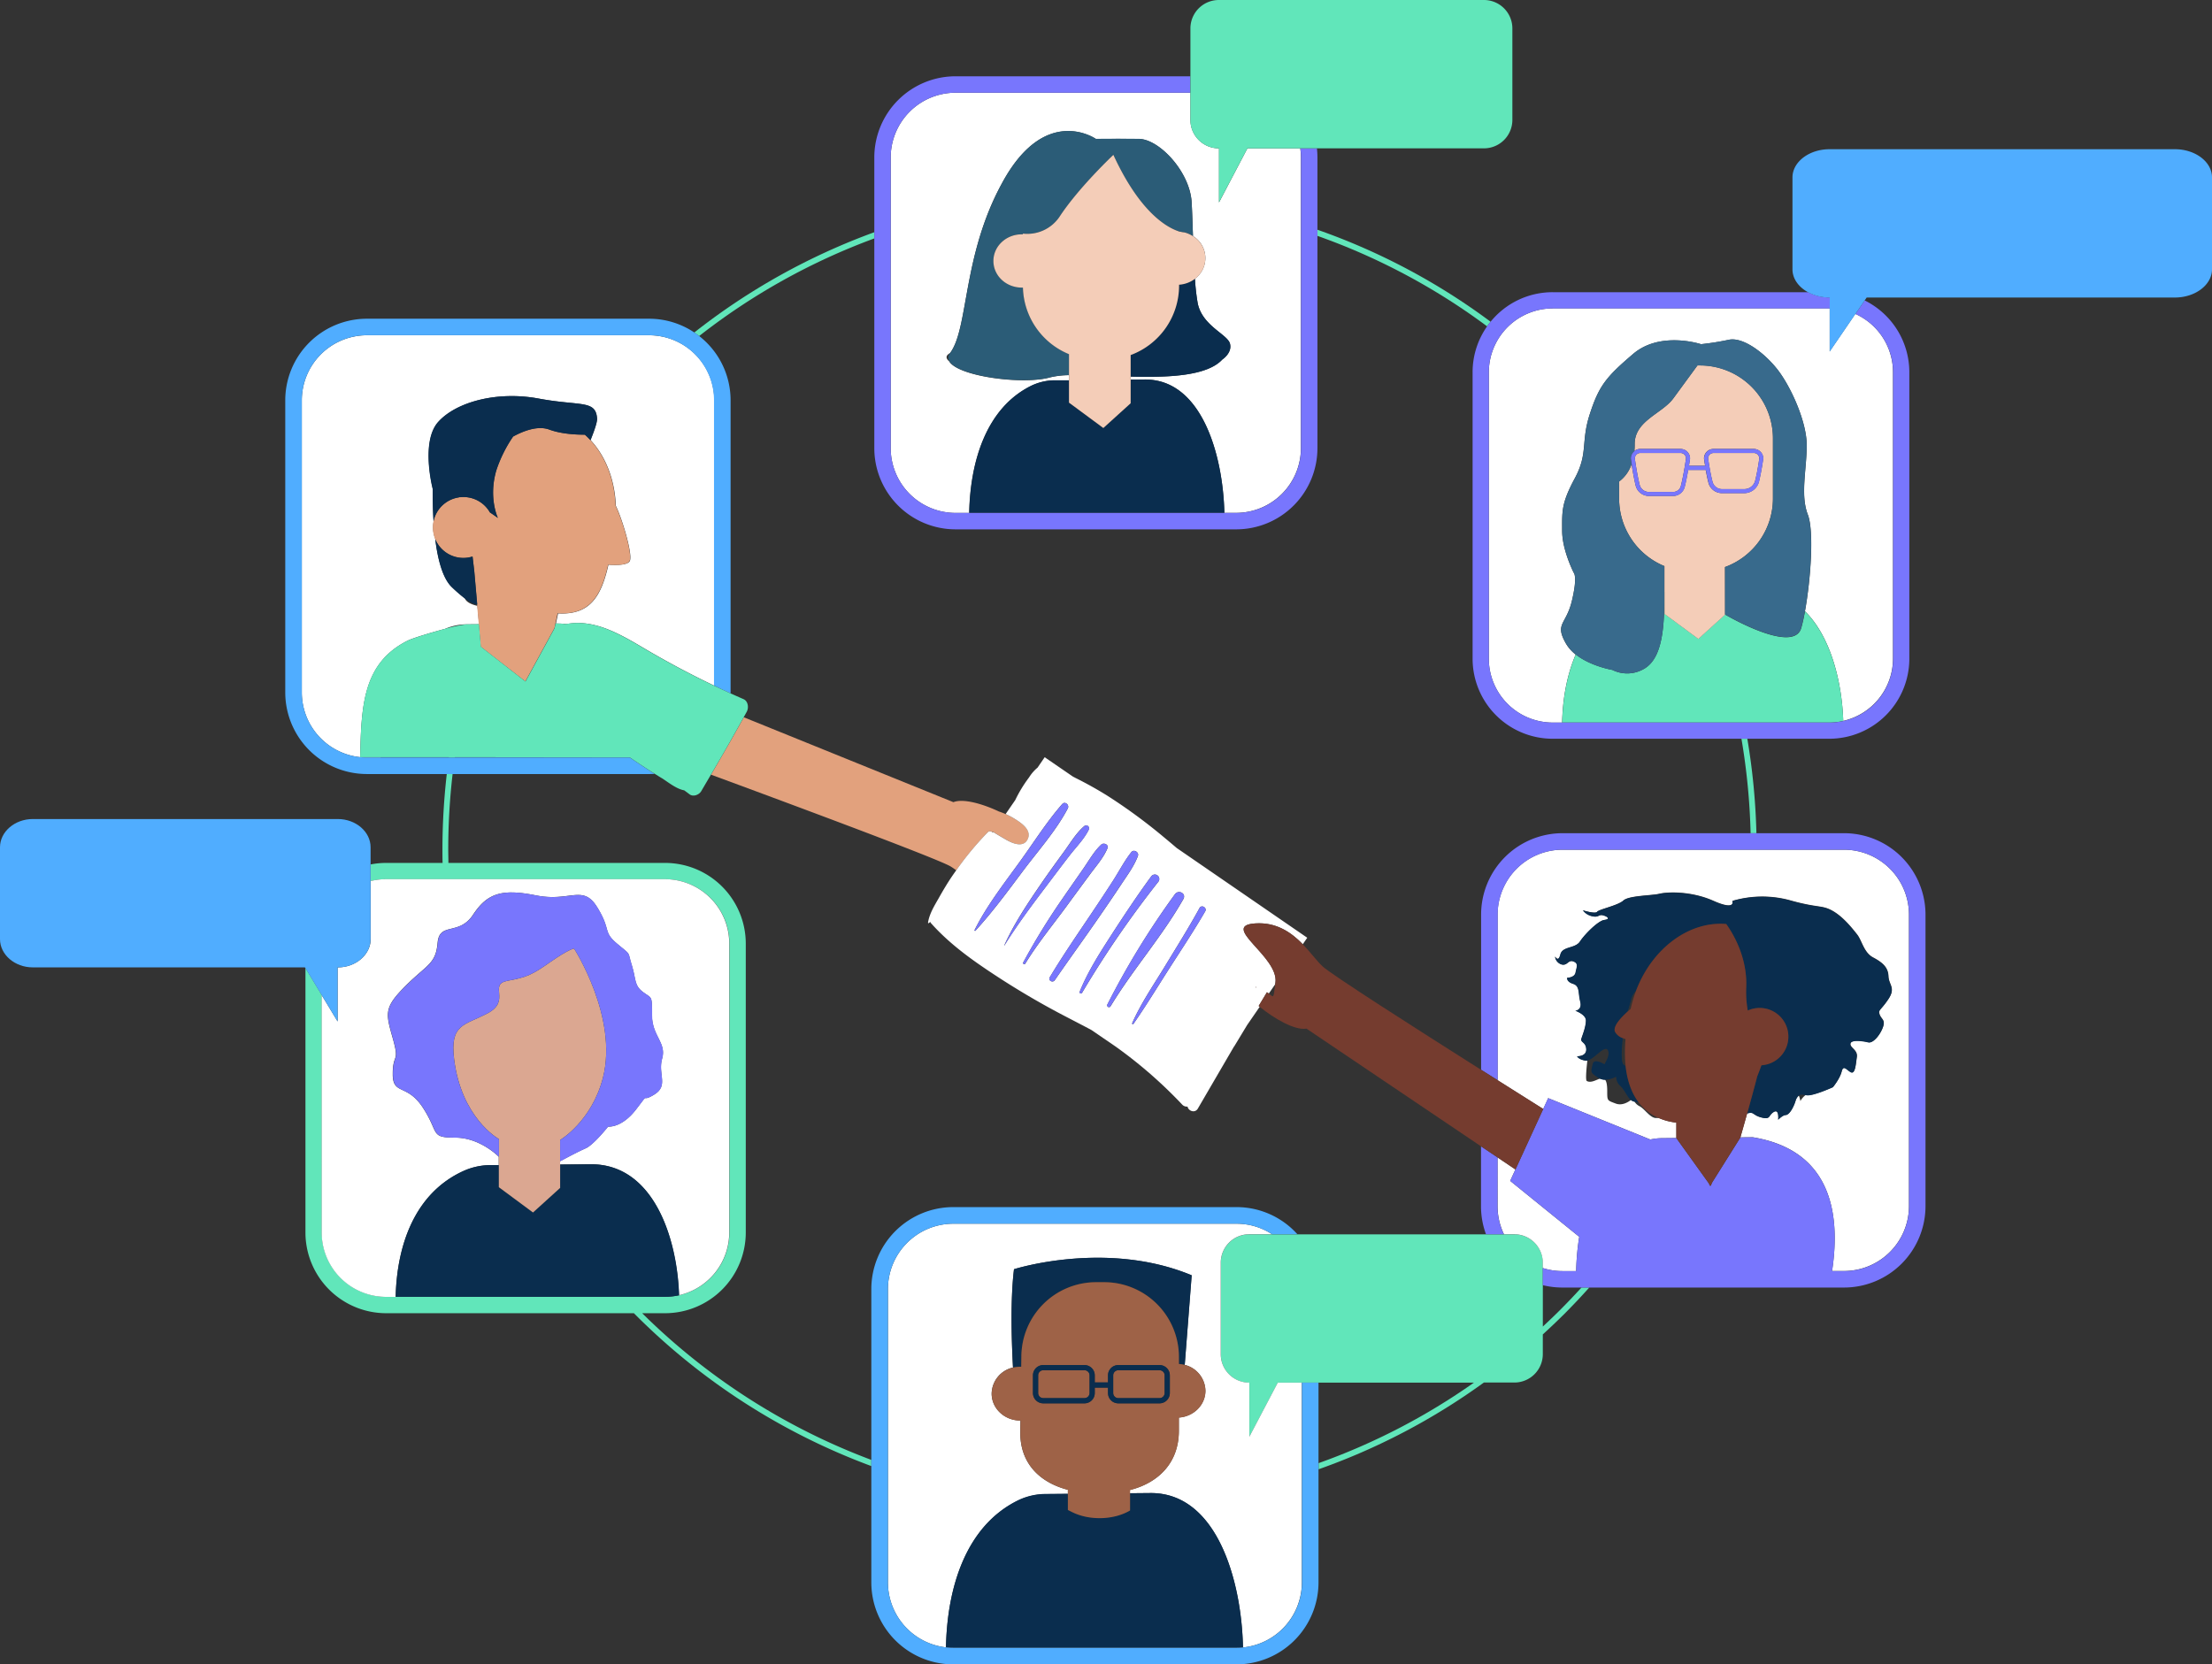 <svg xmlns="http://www.w3.org/2000/svg" viewBox="0 0 933.77 702.72"><rect x="0" y="0" width="933.77" height="702.72" fill="#333333" stroke="none"/><defs><style>.cls-1{fill:none;}.cls-2{fill:#61e6ba;}.cls-3{fill:#fff;}.cls-4{fill:#0a2d4e;}.cls-5{fill:#2b5c77;}.cls-6{fill:#7876fd;}.cls-7{fill:#f4cdb8;}.cls-8{fill:#386a8c;}.cls-9{fill:#dba791;}.cls-10{fill:#50adff;}.cls-11{fill:#9e6247;}.cls-12{fill:#e2a17d;}.cls-13{fill:#753c2f;}</style></defs><g id="Layer_2" data-name="Layer 2"><g id="Layer_1-2" data-name="Layer 1"><path class="cls-1" d="M401.09,149c-1.91,1-1.82,2.24-.35,3.46A2.93,2.93,0,0,1,401.09,149Z"/><polygon class="cls-1" points="722.03 500.5 722.19 500.72 722.03 500.5 722.03 500.5"/><path class="cls-1" d="M691.77,465.46a10.46,10.46,0,0,1-1.88-.36,5.23,5.23,0,0,0,2.14,2c2.27,1.13,4.53,5,7,5l1.19,0A21,21,0,0,1,691.77,465.46Z"/><path class="cls-1" d="M422.86,77.63c.39-.73.79-1.46,1.21-2.19C423.65,76.17,423.25,76.9,422.86,77.63Z"/><polygon class="cls-1" points="711.09 485.26 711.09 485.26 711.71 486.13 721.38 499.6 721.38 499.6 711.09 485.26"/><path class="cls-1" d="M197,263.6a23.26,23.26,0,0,0-9.16,1.93A56.27,56.27,0,0,1,197,263.6Z"/><polygon class="cls-1" points="707.67 480.5 709.49 483.03 709.49 483.03 707.67 480.5"/><path class="cls-1" d="M192,319.73v.1h73.86Z"/><path class="cls-1" d="M622.2,583.76H556.61v34A272,272,0,0,0,622.2,583.76Z"/><path class="cls-1" d="M160.67,319.7a.62.62,0,0,1,0,.13h28.82v-.1Z"/><path class="cls-1" d="M556.14,189.23a34.3,34.3,0,0,1-34.27,34.27H403.35a34.3,34.3,0,0,1-34.27-34.27V100.67a272.34,272.34,0,0,0-74,41.22A34.38,34.38,0,0,1,308.39,169V292.37c0,.12,0,.24,0,.37q2.73,1.23,5.47,2.43c2,.86,2.3,3.63,1.39,5.31-.42.79-.87,1.57-1.3,2.36l88.49,35.85c4.16-1.67,12.45.75,19.2,3.93,1,.32,1.9.68,2.82,1.09l4.08-5.93a55.63,55.63,0,0,1,5.8-9.52,17.32,17.32,0,0,1,3.61-4.16l3-4.39,11.94,8.21,1.25.65c4.57,2.28,9,4.77,13.37,7.47a230.44,230.44,0,0,1,24.09,17.7c1.72,1.42,3.43,2.87,5.13,4.32l55.08,37.87-1.89,2.74c3.32,3.42,5.92,7,8.26,9.26,3.44,3.28,39.26,26.17,67,43.75V386.16a34.4,34.4,0,0,1,34.36-34.37H739a279.24,279.24,0,0,0-3.87-39.89H655.42a33.81,33.81,0,0,1-33.78-33.77v-121a33.61,33.61,0,0,1,6.13-19.36,272.26,272.26,0,0,0-71.63-38.23Z"/><path class="cls-1" d="M625.23,484l-73.7-49.7c-4.86.85-13.63-4.21-19.75-9.22l-5.32,7.73-5.31,8.78a2.34,2.34,0,0,1-.26.34l-15.23,26.14c-1.21,2.08-4,1-4.34-.86a2.64,2.64,0,0,1-2.31-.89,192.15,192.15,0,0,0-28-24.41L460.92,435l-.13-.09c-3.46-1.85-6.94-3.64-10.35-5.42a335.66,335.66,0,0,1-30.24-17.68c-9.77-6.44-19.33-13.27-27.14-22a1.32,1.32,0,0,1-.32-.59l-.56.5a.23.23,0,0,1-.39-.22c.59-3.69,2.63-7,4.46-10.19,1.93-3.4,3.91-6.75,6.14-10,.42-.61.86-1.22,1.29-1.83-.81-.61-1.58-1.15-2.31-1.6-5.43-3.36-75.14-29.17-101.27-38.79l-4.11,7c-.88,1.5-3.36,2.46-4.9,1.28-.74-.57-1.5-1.12-2.26-1.68-3.32-.58-6.85-3.47-9.29-4.95-1.09-.66-2.17-1.34-3.24-2-.78,0-1.56.09-2.35.09H191.06a279.78,279.78,0,0,0-1.84,31.95c0,1.86,0,3.71.07,5.57h91.47a34.09,34.09,0,0,1,34.06,34.06v122a34.1,34.1,0,0,1-34.06,34.06h-9.67a274.06,274.06,0,0,0,96.73,61.92V544.24a34.62,34.62,0,0,1,34.58-34.58H522a34.51,34.51,0,0,1,25.71,11.47h79.61a34.06,34.06,0,0,1-2.11-11.86Z"/><path class="cls-1" d="M658.52,553.15q4.65-4.67,9.06-9.51h-8a34.43,34.43,0,0,1-8.3-1v17.47C653.73,557.82,656.15,555.51,658.52,553.15Z"/><path class="cls-1" d="M196.18,252.6c.56,1.39,2.1,2.43,5.33,3.22l0-.61C200.86,255.3,199.41,255,196.18,252.6Z"/><path class="cls-1" d="M538.34,415.54l-2.72,3.95C537.87,421.22,537.54,421.69,538.34,415.54Z"/><path class="cls-1" d="M759.34,462.52a8.49,8.49,0,0,1,.68,2.38,8.32,8.32,0,0,1,2.22-2.58C760.94,462.08,760.06,462,759.34,462.52Z"/><path class="cls-1" d="M672.45,449.08c.42-1.67,2.64-1,4.94.25,1-1.91,2.21-4.07,1.51-5.72-1.24-2.93-5.8,3.69-8.87,4.21-.56,4.93-.74,8.33-.23,8.62,1.76,1,4-.57,5.63-1a4.58,4.58,0,0,1-.71-.4C671.53,452.83,671.47,453.05,672.45,449.08Z"/><path class="cls-1" d="M687,427.16c.44-.4.88-.78,1.31-1.16.21-.88.43-1.76.67-2.64.46-1.72,1-3.38,1.62-5a8.23,8.23,0,0,0-2,3.43C687.94,424.42,687.45,425.86,687,427.16Z"/><path class="cls-1" d="M684.64,447.35a6.14,6.14,0,0,0,.45,1.8l0,0a1.73,1.73,0,0,0,1.13.85,58.91,58.91,0,0,1,0-11.28q-.59-.19-1.14-.42A43.16,43.16,0,0,0,684.64,447.35Z"/><path class="cls-1" d="M684.13,458.53a5.28,5.28,0,0,1-1.82-4,10.11,10.11,0,0,1-4.8,1.31c.62.74.91,2.23.91,4.87,0,4.08,0,3.85,3.63,5.21,2.6,1,5.19-.6,6.45-1.58C686.83,463,685.7,459.86,684.13,458.53Z"/><path class="cls-1" d="M419.25,351.28l-.29-.19c0,.12,0,.26,0,.39l.07.09Z"/><path class="cls-2" d="M658.52,553.15c-2.37,2.36-4.79,4.67-7.23,6.94v-27a12,12,0,0,0-12-11.93H527.35a12,12,0,0,0-12,11.93v38.77a12,12,0,0,0,12,11.93h.07V606.6l12-22.84h82.8a272,272,0,0,1-65.59,34v2.59a274.26,274.26,0,0,0,69.77-36.62h12.88a12,12,0,0,0,12-11.93v-8.39q4.56-4.17,9-8.56c3.66-3.66,7.2-7.42,10.62-11.24h-3.29Q663.17,548.49,658.52,553.15Z"/><path class="cls-2" d="M271.09,554.46h9.67a34.1,34.1,0,0,0,34.06-34.06v-122a34.09,34.09,0,0,0-34.06-34.06H189.29c0-1.86-.07-3.71-.07-5.57a279.78,279.78,0,0,1,1.84-31.95H188.6a282.08,282.08,0,0,0-1.83,31.95c0,1.86,0,3.71.07,5.57H163a34.13,34.13,0,0,0-6.51.63V372a27.43,27.43,0,0,1,6.51-.79H280.76a27.19,27.19,0,0,1,27.16,27.16v122a27.21,27.21,0,0,1-21.23,26.5,27.56,27.56,0,0,1-5.93.66H163a27.2,27.2,0,0,1-27.16-27.16V420.14l-6.9-11.44V520.4A34.1,34.1,0,0,0,163,554.46H267.6l.41.42A276.34,276.34,0,0,0,367.82,619v-2.61A274.06,274.06,0,0,1,271.09,554.46Z"/><path class="cls-2" d="M627.77,137.79q.71-1,1.47-1.95A274.21,274.21,0,0,0,556.14,97v2.59A272.26,272.26,0,0,1,627.77,137.79Z"/><rect class="cls-2" x="710.29" y="482.77" height="2.75"/><path class="cls-2" d="M739,351.79h2.45a280.81,280.81,0,0,0-3.84-39.89h-2.48A279.24,279.24,0,0,1,739,351.79Z"/><path class="cls-2" d="M369.08,100.67V98.05a275,275,0,0,0-76,42.34c.7.48,1.38,1,2.05,1.5A272.34,272.34,0,0,1,369.08,100.67Z"/><path class="cls-3" d="M514.6,85.47V62.63h-.08a12,12,0,0,1-12-11.93V39.15H403.35A27.36,27.36,0,0,0,376,66.48V189.23a27.36,27.36,0,0,0,27.33,27.33h5.78c.46-21.89,7.25-44.27,26.12-53.63a23.15,23.15,0,0,1,10-2.33l6,0v-2.18a34.93,34.93,0,0,0-7.92.92c-11.44,3.25-38.94-.38-42.63-6.79-1.47-1.22-1.56-2.43.35-3.46,7.85-10.37,5.18-40.89,21.77-71.41.39-.73.79-1.46,1.21-2.19C442,44.21,462.61,58.67,462.61,58.67s9.57-.1,18.18,0,21.54,13.9,22.26,26.77c.24,4.2.39,9.15.56,14.25a10.85,10.85,0,0,1,.82,18,94.53,94.53,0,0,0,1.13,10.13c1.79,9.68,12.57,13.29,13.65,17.24s-3.23,6.74-3.23,6.74c-6.49,7-22.81,7.62-38.69,7.2v1.27l6.15-.05c23.9,0,32.83,31.87,33.39,56.31h5a27.36,27.36,0,0,0,27.33-27.33V66.48a27.15,27.15,0,0,0-.28-3.85H526.58Z"/><path class="cls-4" d="M497.73,120.65a31.29,31.29,0,0,1-20.44,29.26V159c15.88.42,32.2-.18,38.69-7.2,0,0,4.3-2.79,3.23-6.74s-11.86-7.56-13.65-17.24a94.53,94.53,0,0,1-1.13-10.13,12.43,12.43,0,0,1-6.7,2.49Z"/><path class="cls-5" d="M431.85,121.41h-.46c-6.62,0-12-5-12-11.25s5.36-11.25,12-11.25h.44v-.3a16.4,16.4,0,0,0,15.71-7.49C455.69,78.87,470,65.38,470,65.38c11.4,24.82,22.94,30.83,27.7,32.29v.1l.53,0a8.79,8.79,0,0,0,1.74.31,12.27,12.27,0,0,1,3.61,1.56c-.17-5.1-.32-10-.56-14.25-.72-12.87-13.64-26.68-22.26-26.77s-18.18,0-18.18,0S442,44.21,424.07,75.44c-.42.73-.82,1.46-1.21,2.19-16.59,30.52-13.92,61-21.77,71.41a2.93,2.93,0,0,0-.35,3.46c3.69,6.41,31.19,10,42.63,6.79a34.93,34.93,0,0,1,7.92-.92v-8.85A31.29,31.29,0,0,1,431.85,121.41Z"/><path class="cls-4" d="M483.44,160.25l-6.15.05v10l-11.53,10.45L451.29,170v-9.45l-6,0a23.15,23.15,0,0,0-10,2.33c-18.87,9.36-25.66,31.74-26.12,53.63h107.7C516.27,192.12,507.34,160.25,483.44,160.25Z"/><path class="cls-6" d="M369.08,189.23a34.3,34.3,0,0,0,34.27,34.27H521.87a34.3,34.3,0,0,0,34.27-34.27V66.48a34.92,34.92,0,0,0-.22-3.85h-7a27.15,27.15,0,0,1,.28,3.85V189.23a27.36,27.36,0,0,1-27.33,27.33H403.35A27.36,27.36,0,0,1,376,189.23V66.48a27.36,27.36,0,0,1,27.33-27.33h99.14V32.21H403.35a34.3,34.3,0,0,0-34.27,34.27V189.23Z"/><path class="cls-7" d="M465.76,180.71l11.53-10.45V149.91a31.29,31.29,0,0,0,20.44-29.26v-.44a12.43,12.43,0,0,0,6.7-2.49,10.85,10.85,0,0,0-.82-18A12.27,12.27,0,0,0,500,98.13a8.79,8.79,0,0,1-1.74-.31l-.53,0v-.1C493,96.21,481.43,90.2,470,65.38c0,0-14.34,13.49-22.49,25.76a16.4,16.4,0,0,1-15.71,7.49v.3h-.44c-6.62,0-12,5-12,11.25s5.36,11.25,12,11.25h.46a31.29,31.29,0,0,0,19.44,28.11V170Z"/><path class="cls-3" d="M702.56,239v10.94h.1V239Z"/><path class="cls-3" d="M655.42,130.22a27,27,0,0,0-26.93,26.93v121a27,27,0,0,0,26.93,26.93h4c.24-9.9,1.94-19.9,5.73-28.72a16.2,16.2,0,0,1-4.08-4.58c-4.93-8.62,0-7.8,2.47-18.07s.82-11.81.82-11.81-4.93-9.55-4.93-17.76-.41-11.5,5.34-22.18,2.46-15.19,6.33-27.1,6.81-15.61,18.31-25.42,28.65-4.11,28.65-4.11a113.7,113.7,0,0,0,11.66-1.85c5.76-1.28,14.51,4.95,20.27,12.1S762.7,177.9,762.7,188s-2.76,21,.46,29.26c2.69,6.9,1.22,27.5-1.2,40.81,11,10.86,15.62,30.13,16.14,46.29a27,27,0,0,0,21-26.27v-121a27,27,0,0,0-15.9-24.56l-10.82,15.84v-18.2h-117Z"/><path class="cls-2" d="M760.39,265.12c-3.16,11.18-31-4.94-32.16-5.64l-11.3,10.25-14.27-10.55v-9.29h-.1v3.76c0,16.4-2.43,25.91-9.41,29.2a14,14,0,0,1-12.51,0s-9.19-1.56-15.45-6.51c-3.79,8.82-5.49,18.82-5.73,28.72H772.23a26.47,26.47,0,0,0,5.87-.66c-.52-16.16-5.18-35.43-16.14-46.29C761.47,260.81,760.94,263.2,760.39,265.12Z"/><path class="cls-6" d="M799.15,157.15v121a27,27,0,0,1-21,26.27,26.47,26.47,0,0,1-5.87.66H655.42a27,27,0,0,1-26.93-26.93v-121a27,27,0,0,1,26.93-26.93h117v-4.64h-.1a19,19,0,0,1-9-2.21H655.42a33.72,33.72,0,0,0-26.18,12.46q-.76.94-1.47,1.95a33.61,33.61,0,0,0-6.13,19.36v121a33.81,33.81,0,0,0,33.78,33.77H772.23A33.82,33.82,0,0,0,806,278.13v-121a33.81,33.81,0,0,0-18.84-30.28l-3.91,5.72A27,27,0,0,1,799.15,157.15Z"/><path class="cls-7" d="M728.19,239.42a30.84,30.84,0,0,0,20.24-28.88V185a30.81,30.81,0,0,0-30.73-30.73h-1.14l-10.19,13.91c-4.7,6.42-16.32,9.42-16.32,19.25,0,1.06,0,2.05-.14,3a4,4,0,0,1,2.51-.88h17a4,4,0,0,1,4,4v.11s-.17,1.25-.46,3h6.83c-.29-1.7-.45-2.92-.47-3v-.11a4,4,0,0,1,4-4h17a4,4,0,0,1,4,4v.11c0,.05-.74,5.4-1.79,9.65a6.43,6.43,0,0,1-6.27,4.89h-9.39a5.88,5.88,0,0,1-5.69-4.42c-.44-1.74-.83-3.67-1.14-5.38h-7.41c-.38,2.24-.89,4.91-1.48,7.2a5.06,5.06,0,0,1-4.91,3.8H696.07a5.77,5.77,0,0,1-5.6-4.42c-.75-3.1-1.37-6.76-1.73-9.06a15,15,0,0,1-5.25,7.34v7.25A30.83,30.83,0,0,0,702.56,239l.1.05v20.18l14.27,10.55,11.3-10.25,0,0Z"/><path class="cls-8" d="M693.15,282.85c7-3.29,9.41-12.8,9.41-29.2V239a30.83,30.83,0,0,1-19.07-28.41v-7.25a15,15,0,0,0,5.25-7.34c-.21-1.35-.33-2.24-.34-2.26v-.11a4,4,0,0,1,1.52-3.15c.09-.94.14-1.93.14-3,0-9.83,11.62-12.83,16.32-19.25l10.19-13.91h1.14A30.81,30.81,0,0,1,748.43,185v25.53a30.84,30.84,0,0,1-20.24,28.88v20l0,0c1.19.7,29,16.82,32.16,5.64.55-1.92,1.08-4.31,1.57-7,2.42-13.31,3.89-33.91,1.2-40.81-3.22-8.3-.46-19.12-.46-29.26S755.79,162.7,750,155.56s-14.51-13.38-20.27-12.1a113.7,113.7,0,0,1-11.66,1.85s-17.15-5.7-28.65,4.11S675,162.93,671.14,174.84s-.58,16.42-6.33,27.1-5.34,14-5.34,22.18,4.93,17.76,4.93,17.76,1.64,1.54-.82,11.81-7.4,9.45-2.47,18.07a16.2,16.2,0,0,0,4.08,4.58c6.26,5,15.45,6.51,15.45,6.51A14,14,0,0,0,693.15,282.85Z"/><path class="cls-7" d="M726.93,206.52h9.39a4.73,4.73,0,0,0,4.61-3.59c1-3.92,1.66-8.81,1.74-9.41a2.31,2.31,0,0,0-2.31-2.26h-17a2.31,2.31,0,0,0-2.31,2.26c.08.62.83,5.87,1.85,9.86A4.16,4.16,0,0,0,726.93,206.52Z"/><path class="cls-7" d="M692.14,204.61a4,4,0,0,0,3.93,3.1H706.3a3.34,3.34,0,0,0,3.25-2.5c1.19-4.66,2.09-11,2.18-11.69a2.31,2.31,0,0,0-2.31-2.26h-17a2.31,2.31,0,0,0-2.31,2.26C690.2,194.18,691,200,692.14,204.61Z"/><path class="cls-6" d="M690.47,205a5.77,5.77,0,0,0,5.6,4.42H706.3a5.06,5.06,0,0,0,4.91-3.8c.59-2.29,1.1-5,1.48-7.2h7.41c.31,1.71.7,3.64,1.14,5.38a5.88,5.88,0,0,0,5.69,4.42h9.39a6.43,6.43,0,0,0,6.27-4.89c1-4.25,1.78-9.6,1.79-9.65v-.11a4,4,0,0,0-4-4h-17a4,4,0,0,0-4,4v.11c0,.11.18,1.33.47,3H713c.29-1.78.45-3,.46-3v-.11a4,4,0,0,0-4-4h-17a4,4,0,0,0-4,4v.11s.13.91.34,2.26C689.1,198.25,689.72,201.91,690.47,205Zm32.89-13.75h17a2.31,2.31,0,0,1,2.31,2.26c-.08.6-.77,5.49-1.74,9.41a4.73,4.73,0,0,1-4.61,3.59h-9.39a4.16,4.16,0,0,1-4-3.14c-1-4-1.77-9.24-1.85-9.86A2.31,2.31,0,0,1,723.36,191.26Zm-30.94,0h17a2.31,2.31,0,0,1,2.31,2.26c-.09.69-1,7-2.18,11.69a3.34,3.34,0,0,1-3.25,2.5H696.07a4,4,0,0,1-3.93-3.1c-1.12-4.58-1.94-10.43-2-11.09A2.31,2.31,0,0,1,692.42,191.26Z"/><polygon class="cls-3" points="236.45 481.32 236.45 481.32 236.45 481.32 236.45 481.32"/><path class="cls-3" d="M210.6,480.93h0l0,0Z"/><path class="cls-3" d="M142.61,408.44h-.09v22.84l-6.73-11.14V520.4A27.2,27.2,0,0,0,163,547.56H167c.52-21.76,8.06-44,29-53.31a28,28,0,0,1,11.12-2.31l3.42,0v-3.54s-7.81-8.08-18.42-8.08-6.65-1.82-13.47-12.43-12.87-5.3-12.87-14.38,3-4.55,0-15.15-3.79-12.87,5.3-22,12.87-9.25,13.63-18.26,9-2.84,15-11.93,12.17-11,26.56-8.12,19.76-4.85,25.81,5,2.2,10.15,8.38,15.38,4.28,2.86,6.19,9,.95,8.56,4.75,11.42,3.81,1.17,3.81,9.86,6.18,11.54,4.28,18.2,2.85,11.42-3.33,15.22-1.43-1.9-7.61,6.19-11.87,7.34-11.87,7.34-6.13,7.75-9.46,9.17-10.85,5.49-10.85,5.49v1.34l13.15-.11c26.32,0,36.31,31.11,37.09,55.31a27.21,27.21,0,0,0,21.23-26.5v-122a27.19,27.19,0,0,0-27.16-27.16H163a27.43,27.43,0,0,0-6.51.79v24.49C156.44,403.07,150.22,408.44,142.61,408.44Z"/><path class="cls-4" d="M249.6,491.59l-13.15.11v9.84L225,511.93,210.6,501.28v-9.37l-3.42,0a28,28,0,0,0-11.12,2.31c-21,9.3-28.51,31.55-29,53.31H280.76a27.56,27.56,0,0,0,5.93-.66C285.91,522.7,275.92,491.59,249.6,491.59Z"/><path class="cls-9" d="M225,511.93l11.46-10.39V481.32h0c.07-.05,13.38-7.92,18.08-26.31,6.51-25.52-12.21-54.54-12.21-54.54s-2.31.32-9.89,5.62-9.8,6.5-18.13,8,1.52,8.39-8.33,13.66-16.18,4.37-14.27,19.56c3.06,24.42,18.2,33.22,18.87,33.6h0v20.34Z"/><path class="cls-6" d="M210.57,480.92c-.67-.38-15.81-9.18-18.87-33.6-1.91-15.19,4.43-14.29,14.27-19.56s0-12.15,8.33-13.66,10.56-2.71,18.13-8,9.89-5.62,9.89-5.62,18.72,29,12.21,54.54c-4.7,18.39-18,26.26-18.08,26.31h0v9s7.53-4.06,10.85-5.49,9.46-9.17,9.46-9.17,5.68.74,11.87-7.34,1.43-2.38,7.61-6.19,1.43-8.56,3.33-15.22-4.28-9.51-4.28-18.2,0-7-3.81-9.86-2.85-5.24-4.75-11.42,0-3.81-6.19-9-2.32-5.53-8.38-15.38-11.42-2.07-25.81-5-20.5-1-26.56,8.12-14.26,2.93-15,11.93-4.54,9.18-13.63,18.26-8.33,11.36-5.3,22,0,6.06,0,15.15,6.06,3.78,12.87,14.38,2.87,12.43,13.47,12.43,18.42,8.08,18.42,8.08v-7.43Z"/><path class="cls-3" d="M172.26,270.41c1.89-.93,9.25-3.21,15.55-4.88A23.26,23.26,0,0,1,197,263.6l5.22-.05-.68-7.73c-3.23-.79-4.77-1.83-5.33-3.22a64.06,64.06,0,0,1-5.46-4.74c-3.93-3.75-6-12-7-20.39a12.93,12.93,0,0,1-.68-7.27c-.35-5.33-.38-10.21-.34-13.46l0-.27s-5.23-20,2.34-28.37,24.77-13.1,42.37-9.82,24.1.48,24.64,8.43c.09,1.42-1,4.68-2.76,9.11,6.47,7,10.23,16.83,10.66,27.77,2.52,5.07,6.94,19.6,6,23-.56,1.94-5,2.13-9.13,1.85-3.07,13.57-7.89,21.29-21.25,20.55l-.92,4.27h.77a25.87,25.87,0,0,1,3.57.25c12.84-2.51,24.83,5.54,35.43,11.7q13.25,7.69,27.08,14.29V169A27.49,27.49,0,0,0,274,141.56H154.85A27.48,27.48,0,0,0,127.4,169V292.37a27.5,27.5,0,0,0,24.65,27.32C152.51,297.69,153.3,279.81,172.26,270.41Z"/><path class="cls-3" d="M152.05,319.69c.92.09,1.86.14,2.8.14h5.81a.62.62,0,0,0,0-.13Z"/><path class="cls-10" d="M274,326.81c.79,0,1.57,0,2.35-.09-3.54-2.23-7-4.54-10.48-6.89h-111c-.94,0-1.88-.05-2.8-.14a27.5,27.5,0,0,1-24.65-27.32V169a27.48,27.48,0,0,1,27.45-27.46H274A27.49,27.49,0,0,1,301.41,169V289.48q3.46,1.66,7,3.26c0-.13,0-.25,0-.37V169a34.38,34.38,0,0,0-13.27-27.13c-.67-.52-1.35-1-2.05-1.5a34.3,34.3,0,0,0-19.12-5.8H154.85A34.47,34.47,0,0,0,120.42,169V292.37a34.48,34.48,0,0,0,34.43,34.44H274Z"/><path class="cls-3" d="M402.4,516.67a27.6,27.6,0,0,0-27.57,27.57v123.9a27.61,27.61,0,0,0,24.51,27.4c.51-25.31,8.4-51.23,30.42-62a27,27,0,0,1,11.66-2.69l9.36-.08V629c-11.64-3-20.08-10.92-20.08-24.07l.07-5.18h-.07c-6.68,0-12.09-5.09-12.09-11.36a11.51,11.51,0,0,1,9-11c-.66-12.18-1.1-29,.42-41.49,0,0,38.95-12.46,75,2.57l-2.93,37.8a11.48,11.48,0,0,1,8.74,10.91c0,6-4.95,10.9-11.22,11.32v5.59c0,13.51-8.62,22-20.63,25v1.38l8.83-.08c27.9,0,38.28,37,38.88,65.19a27.62,27.62,0,0,0,24.86-27.44V583.76H539.4l-12,22.84V583.76h-.07a12,12,0,0,1-12-11.93V533.06a12,12,0,0,1,12-11.93H537a27.39,27.39,0,0,0-15-4.46Z"/><path class="cls-4" d="M431.09,577l.06-4.23a31.56,31.56,0,0,1,31.47-31.47h3.57a31.56,31.56,0,0,1,31.47,31.47v3.06a12,12,0,0,1,2.48.41l2.93-37.8c-36.08-15-75-2.57-75-2.57-1.52,12.51-1.08,29.31-.42,41.49a13,13,0,0,1,3.08-.37Z"/><path class="cls-11" d="M472.08,578.53h17.4a2.16,2.16,0,0,1,2.16,2.16v7.47a2.16,2.16,0,0,1-2.16,2.16h-17.4a2.15,2.15,0,0,1-2.15-2.15v-7.48a2.15,2.15,0,0,1,2.15-2.15Z"/><path class="cls-11" d="M440.39,578.53h17.4a2.16,2.16,0,0,1,2.16,2.16v7.47a2.15,2.15,0,0,1-2.15,2.15h-17.4a2.15,2.15,0,0,1-2.15-2.15v-7.47a2.16,2.16,0,0,1,2.16-2.16Z"/><path class="cls-4" d="M485.86,630.39l-8.83.08v7.23c-6.76,4-16.92,4.35-24.26.79l-2-1v-6.81l-9.36.08a27,27,0,0,0-11.66,2.69c-22,10.82-29.91,36.74-30.42,62a28.24,28.24,0,0,0,3.06.17H522c.92,0,1.83-.05,2.72-.13C524.14,667.35,513.76,630.39,485.86,630.39Z"/><path class="cls-10" d="M556.61,583.76h-7v84.38a27.62,27.62,0,0,1-24.86,27.44c-.89.08-1.8.13-2.72.13H402.4a28.24,28.24,0,0,1-3.06-.17,27.61,27.61,0,0,1-24.51-27.4V544.24a27.6,27.6,0,0,1,27.57-27.57H522a27.39,27.39,0,0,1,15,4.46h10.69A34.51,34.51,0,0,0,522,509.66H402.4a34.62,34.62,0,0,0-34.58,34.58v123.9a34.62,34.62,0,0,0,34.58,34.58H522a34.64,34.64,0,0,0,34.59-34.58V583.76Z"/><path class="cls-11" d="M450.78,637.53l2,1c7.34,3.56,17.5,3.23,24.26-.79v-8.61c12-3.07,20.63-11.52,20.63-25v-5.59c6.27-.42,11.22-5.33,11.22-11.32a11.48,11.48,0,0,0-8.74-10.91,12,12,0,0,0-2.48-.41v-3.06a31.56,31.56,0,0,0-31.47-31.47h-3.57a31.56,31.56,0,0,0-31.47,31.47l-.06,4.23h-.39a13,13,0,0,0-3.08.37,11.51,11.51,0,0,0-9,11c0,6.27,5.41,11.36,12.09,11.36h.07l-.07,5.18c0,13.15,8.44,21,20.08,24.07v8.58Zm-10.39-45a4.35,4.35,0,0,1-4.34-4.34v-7.48a4.35,4.35,0,0,1,4.34-4.34h17.4a4.35,4.35,0,0,1,4.35,4.34v3h5.59v-3a4.35,4.35,0,0,1,4.35-4.34h17.4a4.35,4.35,0,0,1,4.35,4.34v7.48a4.35,4.35,0,0,1-4.35,4.34h-17.4a4.35,4.35,0,0,1-4.35-4.34v-2.29h-5.59v2.29a4.35,4.35,0,0,1-4.35,4.34Z"/><path class="cls-4" d="M462.14,588.16v-2.29h5.59v2.29a4.35,4.35,0,0,0,4.35,4.34h17.4a4.35,4.35,0,0,0,4.35-4.34v-7.48a4.35,4.35,0,0,0-4.35-4.34h-17.4a4.35,4.35,0,0,0-4.35,4.34v3h-5.59v-3a4.35,4.35,0,0,0-4.35-4.34h-17.4a4.35,4.35,0,0,0-4.34,4.34v7.48a4.35,4.35,0,0,0,4.34,4.34h17.4A4.35,4.35,0,0,0,462.14,588.16Zm7.78-7.48a2.16,2.16,0,0,1,2.16-2.15h17.4a2.16,2.16,0,0,1,2.16,2.15v7.48a2.16,2.16,0,0,1-2.16,2.15h-17.4a2.16,2.16,0,0,1-2.16-2.15Zm-31.68,7.48v-7.48a2.15,2.15,0,0,1,2.15-2.15h17.4a2.16,2.16,0,0,1,2.16,2.15v7.48a2.16,2.16,0,0,1-2.16,2.15h-17.4A2.16,2.16,0,0,1,438.24,588.16Z"/><path class="cls-10" d="M918.11,63H772.33c-8.62,0-15.66,5.36-15.66,11.92v38.78c0,4,2.62,7.54,6.62,9.71a19,19,0,0,0,9,2.21h.1v22.84l10.82-15.84,3.91-5.72.88-1.28H918.11c8.61,0,15.66-5.36,15.66-11.92V74.89C933.77,68.33,926.72,63,918.11,63Z"/><path class="cls-10" d="M142.52,431.28V408.44h.09c7.61,0,13.83-5.37,13.83-11.93V357.73c0-6.55-6.22-11.92-13.83-11.92H13.84C6.23,345.81,0,351.18,0,357.73v38.78c0,6.56,6.23,11.93,13.84,11.93H128.73l.16.26,6.9,11.44Z"/><path class="cls-12" d="M401.37,365.87c.73.45,1.5,1,2.31,1.6A131.94,131.94,0,0,1,417,351.37a1.37,1.37,0,0,1,2,.11c0-.13,0-.27,0-.39l.29.19c1.93,1.22,3.89,2.35,5.75,3.42,2.64,1.52,7.16,3.33,8.88-.52,1.77-4-3.28-7.06-6.05-8.72a31,31,0,0,0-3.38-1.75c-.92-.41-1.86-.77-2.82-1.09-6.75-3.18-15-5.6-19.2-3.93l-88.49-35.85c-4.47,8.16-9.13,16.21-13.84,24.24C326.23,336.7,395.94,362.51,401.37,365.87Z"/><path class="cls-3" d="M433.88,354.18c-1.72,3.85-6.24,2-8.88.52-1.86-1.07-3.82-2.2-5.75-3.42l-.19.29-.07-.09a1.37,1.37,0,0,0-2-.11,131.94,131.94,0,0,0-13.34,16.1c-.43.61-.87,1.22-1.29,1.83-2.23,3.22-4.21,6.57-6.14,10-1.83,3.2-3.87,6.5-4.46,10.19a.23.23,0,0,0,.39.22l.56-.5a1.32,1.32,0,0,0,.32.59c7.81,8.77,17.37,15.6,27.14,22a335.66,335.66,0,0,0,30.24,17.68c3.41,1.78,6.89,3.57,10.35,5.42l.13.09L471,441.91a192.15,192.15,0,0,1,28,24.41,2.64,2.64,0,0,0,2.31.89c.31,1.85,3.13,2.94,4.34.86l15.23-26.14a2.34,2.34,0,0,0,.26-.34l5.31-8.78,5.32-7.73-.43-.35q1.75-2.89,3.5-5.79c.29.19.54.38.77.55l2.72-3.95c0-.23.06-.46.09-.71,1.46-11-23.78-24-8.47-24.95,9-.57,15.23,3.91,20,8.79l1.89-2.74-55.08-37.87c-1.7-1.45-3.41-2.9-5.13-4.32A230.44,230.44,0,0,0,467.52,336c-4.33-2.7-8.8-5.19-13.37-7.47l-1.25-.65L441,319.71l-3,4.39a17.32,17.32,0,0,0-3.61,4.16,55.63,55.63,0,0,0-5.8,9.52l-4.08,5.93a31,31,0,0,1,3.38,1.75C430.6,347.12,435.65,350.18,433.88,354.18Zm5.81,18.65c3.06-4.46,6.25-8.85,9.44-13.22,2.6-3.54,5.13-7.9,8.52-10.76a1.23,1.23,0,0,1,1.93,1.48c-1.88,3.85-5.25,7.24-7.86,10.6-3.49,4.49-6.9,9.05-10.33,13.59-6.05,8-12.16,16.17-17.43,24.72a0,0,0,0,1-.07,0C428.13,389.84,433.9,381.29,439.69,372.83Zm54.08,35.81c-5.07,7.9-9.94,15.95-15.3,23.66a.31.31,0,0,1-.53-.31c3.79-8.54,9.22-16.42,14.06-24.39s9.88-16,14.37-24.21c.85-1.56,3.27-.15,2.38,1.39C504.05,392.9,498.83,400.74,493.77,408.64Zm5.78-29.05c-9,15.86-21.31,29.69-30.75,45.3a.77.77,0,0,1-1.33-.77A341.5,341.5,0,0,1,496,377.54C497.56,375.49,500.87,377.26,499.55,379.59ZM489,372.25a425.85,425.85,0,0,0-32.23,46.94c-.3.51-1.21.16-1-.41,3.49-8.72,8.72-16.76,13.78-24.63C474.83,386,480.26,377.83,486,370A1.87,1.87,0,1,1,489,372.25Zm-8.62-10.9c-1.6,4.36-4.57,8.27-7.11,12.14-3.14,4.75-6.36,9.45-9.6,14.14-6.06,8.78-12.34,17.41-18.39,26.2-.88,1.29-2.94.14-2.11-1.23,5.49-9.14,11.51-17.91,17.45-26.75,3.18-4.73,6.33-9.47,9.4-14.26,2.52-3.93,4.69-8.22,7.61-11.85C478.63,358.47,480.92,359.84,480.36,361.35Zm-12.87-3.21c-1.65,4-4.81,7.54-7.35,11-3.22,4.37-6.45,8.73-9.65,13.12-5.93,8.13-12.46,16-17.71,24.63a.5.5,0,0,1-.86-.5A286.45,286.45,0,0,1,447.7,380.6c3.17-4.61,6.37-9.19,9.57-13.79,2.34-3.36,4.57-7.4,7.6-10.2C465.91,355.64,468.14,356.59,467.49,358.14ZM530.13,417a2.75,2.75,0,0,0-.17-.29l.33.1C530.24,416.85,530.18,416.91,530.13,417Zm-81.71-77.51c1.18-1.33,3.1.38,2.35,1.82-5,9.53-12.72,18.1-19.14,26.7s-12.7,17.1-19.86,24.95c-.18.2-.47-.06-.36-.28,4.86-9.75,11.63-18.58,18-27.35C435.71,356.77,441.45,347.44,448.42,339.47Z"/><path class="cls-3" d="M632.19,509.27a27.24,27.24,0,0,0,2.7,11.86h4.37a12,12,0,0,1,12,11.93v2.32a27.15,27.15,0,0,0,8.3,1.29h5.8a104.3,104.3,0,0,1,1.3-14.47l-29.15-23.61,2.2-4.81-7.55-5.09Z"/><path class="cls-3" d="M653.56,463.65l43.11,17.47a23.57,23.57,0,0,1,5-.56l6-.06V474a30.7,30.7,0,0,1-4-.76,26.14,26.14,0,0,1-3.4-1.19l-1.19,0c-2.5,0-4.76-3.86-7-5a5.23,5.23,0,0,1-2.14-2l-.14,0a3.08,3.08,0,0,1-1.25-.68c-1.26,1-3.85,2.56-6.45,1.58-3.63-1.36-3.63-1.13-3.63-5.21,0-2.64-.29-4.13-.91-4.87a5.31,5.31,0,0,1-2.08-.46c-1.6.45-3.87,2-5.63,1-.51-.29-.33-3.69.23-8.62a1.87,1.87,0,0,1-.62,0c-3-.44-3.63-1.84-3.63-1.84s4,.2,3.86-3-2.62-2.69-2-4.58,1.86-5,1.87-7.55-4.48-4.1-4.48-4.1,3-.19,2.07-3.89-.11-6.53-3-7.46-2.5-2.56-2.5-2.56,3.14,0,3.54-2.26,1.4-3.74-.89-4.63-2.52,1.9-5,1.27a3.94,3.94,0,0,1-2.78-3.36s1.37,2.7,2.25-.86,6.25-2.38,8.28-5.49,7.68-8.78,10.27-9.08,1.6-1.36-.46-1.94-1.83,1.05-4.65.36a6.65,6.65,0,0,1-3.94-2.49s5.24,1.71,6,.63,8.81-2.69,11.07-4.79,12-2.06,15.19-2.84,13.21-1.28,22.84,3,8,0,8,0a44.62,44.62,0,0,1,23.83-.36c12.33,3.51,13.81,2,18.36,4.54s8.38,7.42,10.42,10,2.83,7.62,6.71,9.69,6.38,4.09,6.53,7.91,3.19,4.88-.06,9.73-4.39,4.41-3.65,6.48,2.49,2.19,1.37,5.37-4.09,6.85-6.16,6.33-7.07-1.28-7.51.5,3.11,2.66,2.67,5.69-.69,7.22-2.39,6.48-3.23-3.47-4-.36-3.69,6.63-3.69,6.63-8.5,3.86-11.06,3.38l-.42-.07A8.32,8.32,0,0,0,760,464.9a8.49,8.49,0,0,0-.68-2.38,5.11,5.11,0,0,0-1.41,2.47c-1.14,3.34-2.84,5.74-4.1,5.75s-3.18,2-3.18,2,.55-4.74-1.85-3.29-1.14,3.33-5.14,2.34-3.14-2.7-6.12-1.67c-1.55,5.56-2.84,10.09-2.84,10.09h0l5.22-.05c31.64,5.2,37.5,30,33.48,56.47h5.06a27.44,27.44,0,0,0,27.41-27.4V386.16a27.44,27.44,0,0,0-27.41-27.4H659.59a27.43,27.43,0,0,0-27.4,27.4v69.92c7.83,4.95,14.61,9.22,19.27,12.15Z"/><path class="cls-6" d="M659.59,351.79a34.4,34.4,0,0,0-34.36,34.37v65.52l7,4.4V386.16a27.43,27.43,0,0,1,27.4-27.4H778.46a27.44,27.44,0,0,1,27.41,27.4V509.27a27.44,27.44,0,0,1-27.41,27.4H773.4c4-26.45-1.84-51.27-33.48-56.47l-5.22.05-12,19.13-.54,1.34-.16-.22-.14.22-.51-1.12-9.67-13.47-.62-.87-1.6-2.23-1.82-2.53-6,.06a23.57,23.57,0,0,0-5,.56l-43.11-17.47-2.1,4.58-11.72,25.55-2.2,4.81,29.15,23.61a104.3,104.3,0,0,0-1.3,14.47h-5.8a27.15,27.15,0,0,1-8.3-1.29v7.24a34.43,34.43,0,0,0,8.3,1H778.46a34.41,34.41,0,0,0,34.37-34.37V386.16a34.41,34.41,0,0,0-34.37-34.37H659.59Z"/><path class="cls-6" d="M632.19,488.69l-7-4.69v25.27a34.06,34.06,0,0,0,2.11,11.86h7.55a27.24,27.24,0,0,1-2.7-11.86Z"/><path class="cls-4" d="M686.24,450a1.73,1.73,0,0,1-1.13-.85l0,0a6.14,6.14,0,0,1-.45-1.8,43.16,43.16,0,0,1,.43-9,6,6,0,0,1-3.31-2.67c-1-2.11,2-5.56,5.27-8.51.42-1.3.91-2.74,1.56-5.37a8.23,8.23,0,0,1,2-3.43c6.8-18,22.47-29.54,38.09-28.21,3,4.22,8.89,14.11,8.44,26.54a44.57,44.57,0,0,0,.64,10,12.11,12.11,0,1,1,5.78,23.1c-.55,1.51-1.16,3.12-1.81,4.76-1.06,4.19-2.76,10.37-4.23,15.63,3-1,2.23.7,6.12,1.67s2.73-.9,5.14-2.34,1.85,3.29,1.85,3.29,1.92-2,3.18-2,3-2.41,4.1-5.75a5.11,5.11,0,0,1,1.41-2.47c.72-.56,1.6-.44,2.9-.2l.42.07c2.56.48,11.06-3.38,11.06-3.38s2.92-3.52,3.69-6.63,2.29-.38,4,.36,2-3.44,2.39-6.48-3.11-3.92-2.67-5.69,5.44-1,7.51-.5,5-3.15,6.16-6.33-.63-3.3-1.37-5.37.41-1.63,3.65-6.48.22-5.92.06-9.73-2.64-5.85-6.53-7.91-4.67-7.14-6.71-9.69-5.86-7.43-10.42-10-6-1-18.36-4.54a44.62,44.62,0,0,0-23.83.36s1.59,4.26-8,0-19.66-3.78-22.84-3-12.92.73-15.19,2.84S674.89,384,674.15,385s-6-.63-6-.63a6.65,6.65,0,0,0,3.94,2.49c2.82.69,2.59-.93,4.65-.36s3,1.64.46,1.94-8.24,6-10.27,9.08-7.4,1.94-8.28,5.49-2.25.86-2.25.86a3.94,3.94,0,0,0,2.78,3.36c2.51.63,2.73-2.15,5-1.27s1.3,2.37.89,4.63-3.54,2.26-3.54,2.26-.41,1.63,2.5,2.56,2.06,3.76,3,7.46-2.07,3.89-2.07,3.89,4.48,1.58,4.48,4.1-1.24,5.66-1.87,7.55,1.85,1.41,2,4.58-3.86,3-3.86,3,.59,1.4,3.63,1.84a1.87,1.87,0,0,0,.62,0c3.07-.52,7.63-7.14,8.87-4.21.7,1.65-.48,3.81-1.51,5.72-2.3-1.28-4.52-1.92-4.94-.25-1,4-.92,3.75,2.27,5.94a4.58,4.58,0,0,0,.71.4,5.31,5.31,0,0,0,2.08.46,10.11,10.11,0,0,0,4.8-1.31,5.28,5.28,0,0,0,1.82,4c1.57,1.33,2.7,4.42,4.37,5.85a3.08,3.08,0,0,0,1.25.68l.14,0a10.46,10.46,0,0,0,1.88.36C688.65,461.36,686.89,456.06,686.24,450Z"/><path class="cls-13" d="M549.93,398.67c-4.74-4.88-10.95-9.36-20-8.79-15.31,1,9.93,14,8.47,24.95,0,.25-.06.48-.09.71-.8,6.15-.47,5.68-2.72,3.95-.23-.17-.48-.36-.77-.55q-1.74,2.9-3.5,5.79l.43.35c6.12,5,14.89,10.07,19.75,9.22l73.7,49.7,7,4.69,7.55,5.09,11.72-25.55c-4.66-2.93-11.44-7.2-19.27-12.15l-7-4.4c-27.78-17.58-63.6-40.47-67-43.75C555.85,405.7,553.25,402.09,549.93,398.67Z"/><path class="cls-13" d="M530.13,417c0-.07.11-.13.16-.19l-.33-.1A2.75,2.75,0,0,1,530.13,417Z"/><path class="cls-13" d="M737.54,470.16c1.47-5.26,3.17-11.44,4.23-15.63.65-1.64,1.26-3.25,1.81-4.76a12.11,12.11,0,1,0-5.78-23.1,44.57,44.57,0,0,1-.64-10c.45-12.43-5.43-22.32-8.44-26.54-15.62-1.33-31.29,10.23-38.09,28.21-.61,1.62-1.16,3.28-1.62,5-.24.88-.46,1.76-.67,2.64-.43.38-.87.76-1.31,1.16-3.25,2.95-6.22,6.4-5.27,8.51a6,6,0,0,0,3.31,2.67q.55.23,1.14.42a58.91,58.91,0,0,0,0,11.28c.65,6,2.41,11.32,5.53,15.42a21,21,0,0,0,8.48,6.61,26.14,26.14,0,0,0,3.4,1.19,30.7,30.7,0,0,0,4,.76v6.48l1.82,2.53,1.6,2.23,10.29,14.34h0l.51,1.12.14-.22h0l.16.22.54-1.34,12-19.13h0S736,475.72,737.54,470.16Z"/><path class="cls-12" d="M256.73,238.43c4.17.28,8.57.09,9.13-1.85,1-3.39-3.44-17.92-6-23-.43-10.94-4.19-20.82-10.66-27.77-.75-.8-1.52-1.57-2.34-2.29-3.63,0-9.89-.25-15-2.15s-11.38.81-15.28,2.94a56.62,56.62,0,0,0-7.08,14.25c-3.41,11.63.65,20.12.65,20.12s-1.36-1-3.36-2.34a12.83,12.83,0,0,0-11.16-6.49,12.12,12.12,0,0,0-1.48.09l-.4-.06,0,.11a12.84,12.84,0,0,0,1.84,25.55,12.69,12.69,0,0,0,3.87-.6l.73,6.26,1.23,14,0,.61.68,7.73.83,9.5,18.84,14.66,12.28-22.49.42-2,.92-4.27C248.84,259.72,253.66,252,256.73,238.43Z"/><path class="cls-4" d="M201.46,255.21l-1.23-14L199.5,235a12.69,12.69,0,0,1-3.87.6,12.84,12.84,0,0,1-11.92-8.08c1,8.42,3.08,16.64,7,20.39a64.06,64.06,0,0,0,5.46,4.74C199.41,255,200.86,255.3,201.46,255.21Z"/><path class="cls-4" d="M193.79,210l0-.11.4.06a12.12,12.12,0,0,1,1.48-.09,12.83,12.83,0,0,1,11.16,6.49c2,1.33,3.36,2.34,3.36,2.34s-4.06-8.49-.65-20.12a56.62,56.62,0,0,1,7.08-14.25c3.9-2.13,10.27-4.79,15.28-2.94s11.41,2.18,15,2.15c.82.72,1.59,1.49,2.34,2.29,1.8-4.43,2.85-7.69,2.76-9.11-.54-8-7-5.16-24.64-8.43s-34.79,1.43-42.37,9.82-2.34,28.37-2.34,28.37l0,.27c0,3.25,0,8.13.34,13.46A12.86,12.86,0,0,1,193.79,210Z"/><path class="cls-2" d="M502.49,50.7a12,12,0,0,0,12,11.93h.08V85.47l12-22.84h99.86a12,12,0,0,0,12-11.93V11.93A12,12,0,0,0,626.44,0H514.52a12,12,0,0,0-12,11.93V50.7Z"/><path class="cls-2" d="M288.83,333.69c.76.56,1.52,1.11,2.26,1.68,1.54,1.18,4,.22,4.9-1.28l4.11-7c4.71-8,9.37-16.08,13.84-24.24.43-.79.88-1.57,1.3-2.36.91-1.68.59-4.45-1.39-5.31s-3.65-1.61-5.47-2.43q-3.51-1.59-7-3.26-13.82-6.6-27.08-14.29c-10.6-6.16-22.59-14.21-35.43-11.7a25.87,25.87,0,0,0-3.57-.25h-.77l-.42,2-12.28,22.49L203,273.05l-.83-9.5-5.22.05a56.27,56.27,0,0,0-9.16,1.93c-6.3,1.67-13.66,4-15.55,4.88-19,9.4-19.75,27.28-20.21,49.28h8.62l28.82,0v.1H192v-.1l73.85.09h0c3.46,2.35,6.94,4.66,10.48,6.89,1.07.68,2.15,1.36,3.24,2C282,330.22,285.51,333.11,288.83,333.69Z"/><path class="cls-6" d="M411.41,392.66c-.11.22.18.48.36.28,7.16-7.85,13.51-16.45,19.86-24.95s14.15-17.17,19.14-26.7c.75-1.44-1.17-3.15-2.35-1.82-7,8-12.71,17.3-19,25.84C423,374.08,416.27,382.91,411.41,392.66Z"/><path class="cls-6" d="M424,399.24c5.27-8.55,11.38-16.71,17.43-24.72,3.43-4.54,6.84-9.1,10.33-13.59,2.61-3.36,6-6.75,7.86-10.6a1.23,1.23,0,0,0-1.93-1.48c-3.39,2.86-5.92,7.22-8.52,10.76-3.19,4.37-6.38,8.76-9.44,13.22-5.79,8.46-11.56,17-15.8,26.37A0,0,0,0,0,424,399.24Z"/><path class="cls-6" d="M464.87,356.61c-3,2.8-5.26,6.84-7.6,10.2-3.2,4.6-6.4,9.18-9.57,13.79a286.45,286.45,0,0,0-15.78,25.77.5.5,0,0,0,.86.5c5.25-8.6,11.78-16.5,17.71-24.63,3.2-4.39,6.43-8.75,9.65-13.12,2.54-3.44,5.7-7,7.35-11C468.14,356.59,465.91,355.64,464.87,356.61Z"/><path class="cls-6" d="M477.61,359.74c-2.92,3.63-5.09,7.92-7.61,11.85-3.07,4.79-6.22,9.53-9.4,14.26-5.94,8.84-12,17.61-17.45,26.75-.83,1.37,1.23,2.52,2.11,1.23,6.05-8.79,12.33-17.42,18.39-26.2,3.24-4.69,6.46-9.39,9.6-14.14,2.54-3.87,5.51-7.78,7.11-12.14C480.92,359.84,478.63,358.47,477.61,359.74Z"/><path class="cls-6" d="M486,370c-5.77,7.86-11.2,16-16.48,24.18-5.06,7.87-10.29,15.91-13.78,24.63-.23.57.68.92,1,.41A425.85,425.85,0,0,1,489,372.25,1.87,1.87,0,1,0,486,370Z"/><path class="cls-6" d="M496,377.54a341.5,341.5,0,0,0-28.57,46.58.77.77,0,0,0,1.33.77c9.44-15.61,21.77-29.44,30.75-45.3C500.87,377.26,497.56,375.49,496,377.54Z"/><path class="cls-6" d="M506.37,383.39c-4.49,8.23-9.51,16.19-14.37,24.21S481.73,423.45,477.94,432a.31.31,0,0,0,.53.31c5.36-7.71,10.23-15.76,15.3-23.66s10.28-15.74,15-23.86C509.64,383.24,507.22,381.83,506.37,383.39Z"/></g></g></svg>